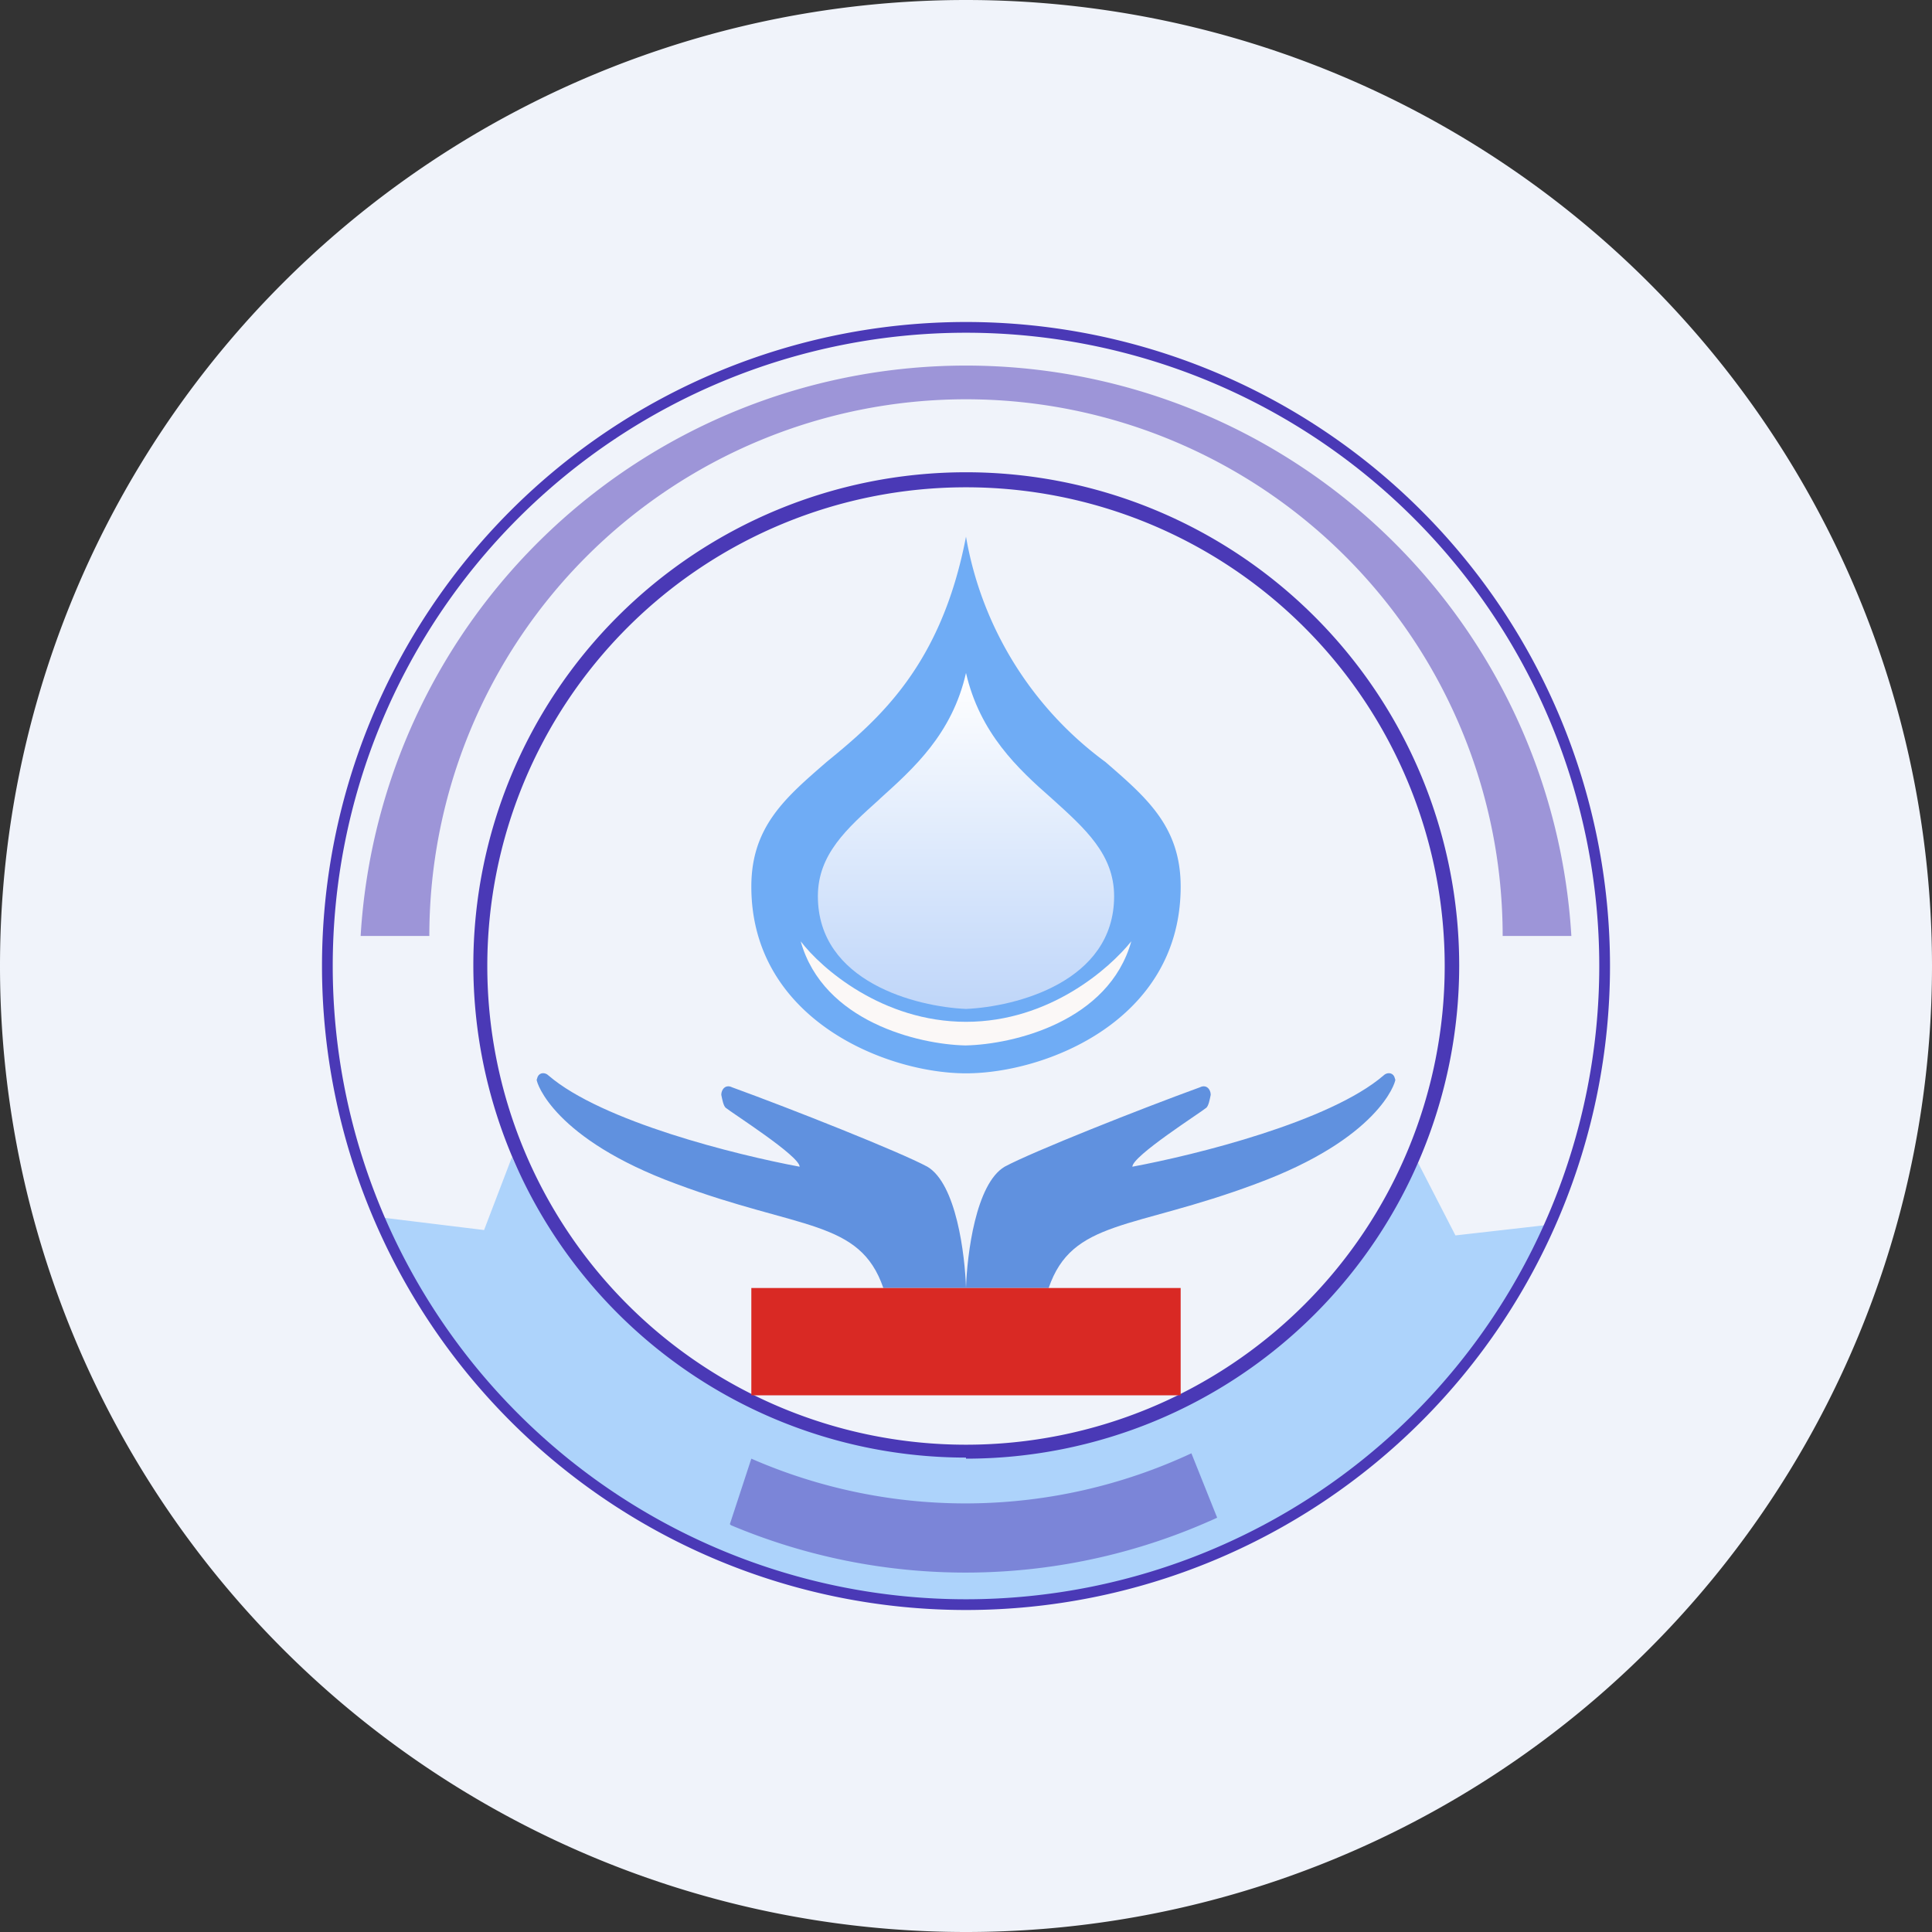 <ns0:svg xmlns:ns0="http://www.w3.org/2000/svg" width="18" height="18" viewBox="0 0 18 18"><ns0:rect x="0" y="0" width="18" height="18" fill="#333333" stroke="none"/><path xmlns="http://www.w3.org/2000/svg" fill="#F0F3FA" d="M9 18a9 9 0 0 1 0 -18a9 9 0 0 1 0 18Z" /><ns0:path d="M14.44 11.4a6.05 6.05 0 0 1-5.48 3.52 5.95 5.95 0 0 1-5.43-3.58l.98.12.26-.68a4.68 4.68 0 0 0 4.2 2.76 4.6 4.6 0 0 0 4.24-2.71l.35.68.88-.1Z" fill="#ADD3FB" /><ns0:path fill-rule="evenodd" d="M9 15A6 6 0 1 0 9 3a6 6 0 0 0 0 12Zm0-.1A5.9 5.9 0 1 0 9 3.1a5.9 5.9 0 0 0 0 11.8Z" fill="#4A39B6" /><ns0:path d="M4 8.72a5 5 0 0 1 10 0h.64a5.65 5.65 0 0 0-11.28 0H4ZM6.8 14.2l.2-.61a4.98 4.98 0 0 0 4.1-.05l.24.6a5.63 5.63 0 0 1-4.53.07Z" fill="#4A39B6" fill-opacity=".5" /><ns0:path fill-rule="evenodd" d="M9 13.59A4.59 4.59 0 1 0 9 4.4a4.59 4.59 0 0 0 0 9.18Zm0-.13a4.46 4.46 0 1 0 0-8.92 4.46 4.46 0 0 0 0 8.92Z" fill="#4A39B6" /><ns0:path d="M9 12h-.77c-.22-.64-.78-.54-1.93-.97-1.14-.42-1.3-.94-1.3-.97l.01-.03c.02-.04.07-.04.1-.01.5.43 1.75.74 2.34.85 0-.1-.63-.5-.69-.55-.02-.02-.03-.07-.04-.12 0-.05.04-.1.1-.07.55.2 1.56.6 1.82.74.27.16.35.82.36 1.13ZM9 12h.77c.22-.64.78-.54 1.93-.97 1.14-.42 1.3-.94 1.3-.97l-.01-.03c-.02-.04-.07-.04-.1-.01-.5.43-1.75.74-2.34.85 0-.1.63-.5.69-.55.02-.02.03-.07.04-.12 0-.05-.04-.1-.1-.07-.55.2-1.56.6-1.82.74-.27.16-.35.82-.36 1.13Z" fill="#6091DF" /><ns0:path d="M7.7 7.1C8.19 6.7 8.77 6.2 9 5a3.3 3.3 0 0 0 1.3 2.1c.38.33.7.6.7 1.16C11 9.51 9.74 10 9 10s-2-.5-2-1.74c0-.56.32-.83.7-1.16Z" fill="#6FACF5" /><ns0:path d="M8.2 7.44c.31-.28.67-.6.8-1.17.13.56.48.89.8 1.17.31.28.58.52.58.91 0 .8-.92 1.03-1.38 1.05-.46-.02-1.38-.25-1.38-1.05 0-.39.27-.63.57-.9Z" fill="url(#a)" /><ns0:path d="M9 9.74c.44-.01 1.33-.22 1.54-.97-.2.25-.76.75-1.54.75s-1.35-.5-1.54-.75c.21.75 1.1.96 1.53.97H9Z" fill="#FBF8F7" /><ns0:path fill="#D92924" d="M7 12h4v1H7z" /><ns0:defs><ns0:linearGradient id="a" x1="9" y1="6.27" x2="9" y2="9.4" gradientUnits="userSpaceOnUse"><ns0:stop stop-color="#fff" /><ns0:stop offset="1" stop-color="#BFD6F9" /></ns0:linearGradient></ns0:defs></ns0:svg>